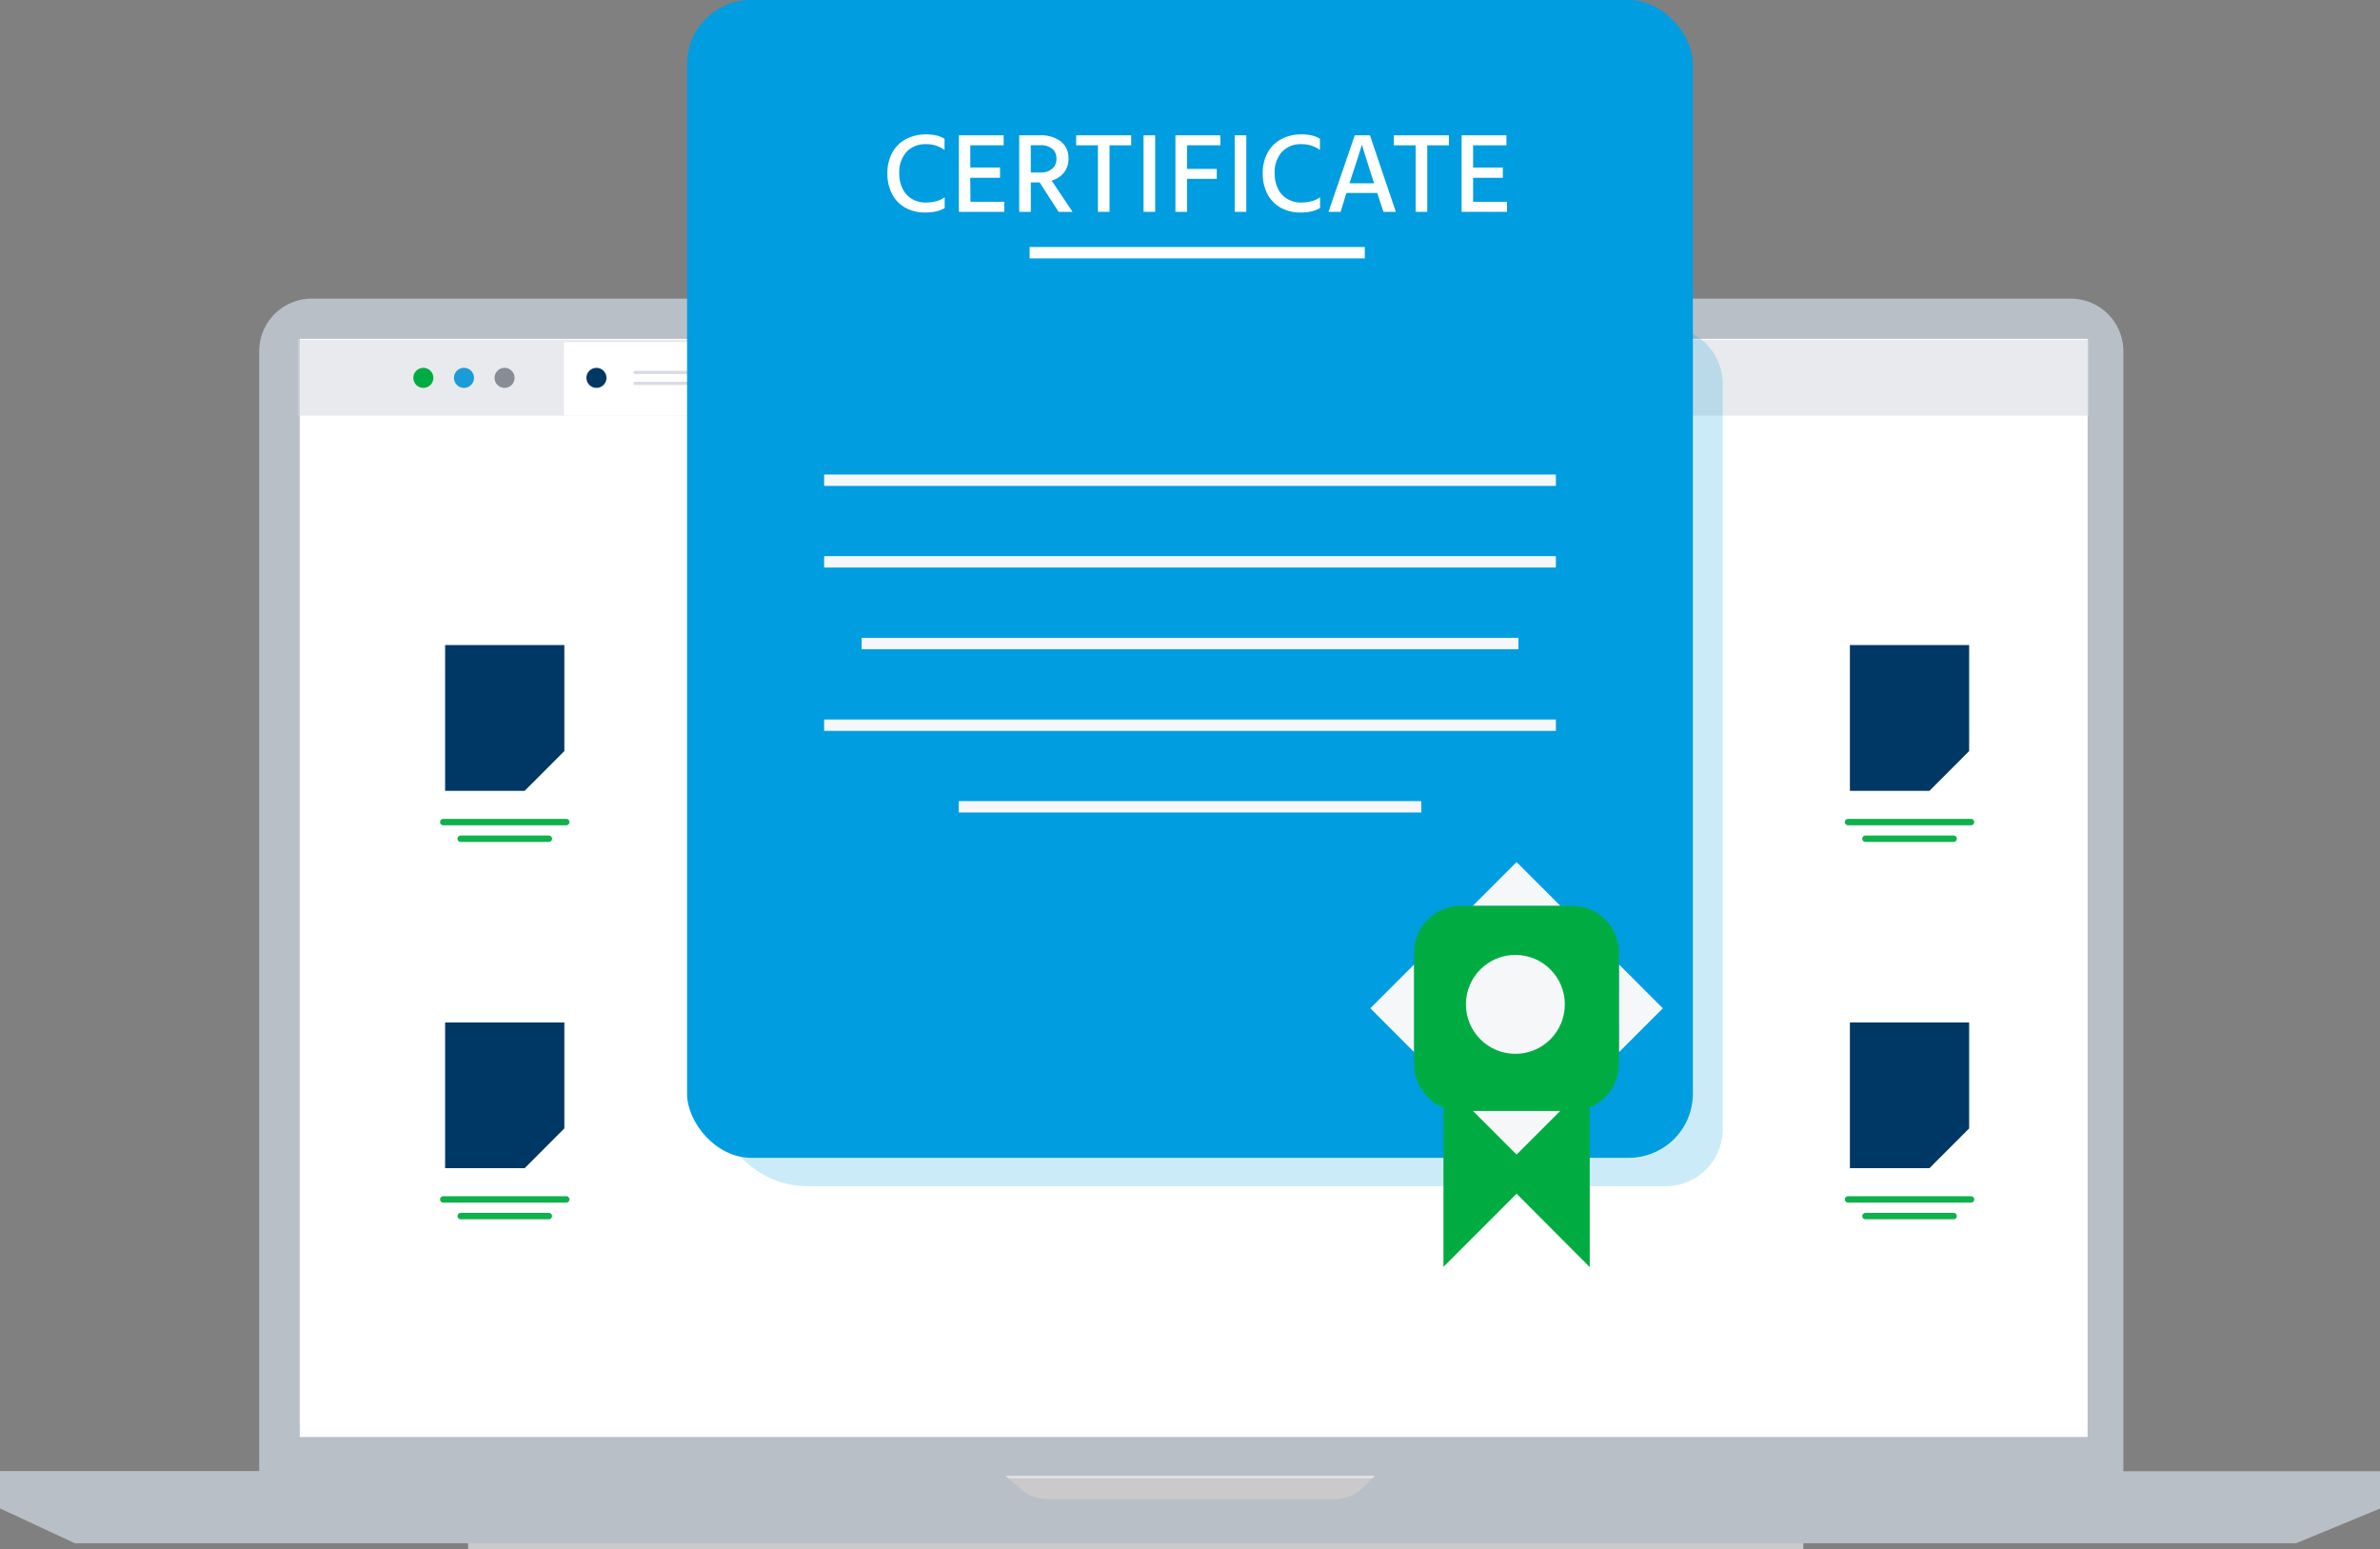 <svg xmlns="http://www.w3.org/2000/svg" width="371" height="241.449" viewBox="0 0 371 241.449">
  <rect x="0" y="0" width="371" height="241.449" fill="#808080" stroke="none"/>
  <g id="Certification" transform="translate(-217 -5603.59)">
    <g id="Group_4405" data-name="Group 4405" transform="translate(217 5603.59)">
      <path id="Path_14232" data-name="Path 14232" d="M530.857,367.81H805.035a8.207,8.207,0,0,1,8.207,8.207h0V551.672H522.65V376.017A8.207,8.207,0,0,1,530.857,367.81Z" transform="translate(-482.247 -321.263)" fill="#b9bfc7"/>
      <rect id="Rectangle_11388" data-name="Rectangle 11388" width="256.497" height="160.317" transform="translate(57.451 53.334)" fill="#fff"/>
      <rect id="Rectangle_11389" data-name="Rectangle 11389" width="278.693" height="171.167" transform="translate(46.728 52.818)" fill="#fff"/>
      <rect id="Rectangle_11390" data-name="Rectangle 11390" width="208.14" height="11.401" transform="translate(72.969 230.047)" fill="#fff" opacity="0.58" style="isolation: isolate"/>
      <path id="Path_14233" data-name="Path 14233" d="M849,575.615V569.8H693.026l-2.525,2.525a6.332,6.332,0,0,1-4.443,1.81H641.276a6.264,6.264,0,0,1-4.1-1.52l-3.3-2.841H478v5.818l11.664,5.429H835.924Z" transform="translate(-478 -340.474)" fill="#b9bfc7"/>
      <rect id="Rectangle_11391" data-name="Rectangle 11391" width="256.497" height="160.317" transform="translate(57.451 53.334)" fill="none"/>
      <rect id="Rectangle_11392" data-name="Rectangle 11392" width="279.191" height="11.804" transform="translate(46.438 52.976)" fill="#d5d9e0" opacity="0.54" style="isolation: isolate"/>
      <rect id="Rectangle_11393" data-name="Rectangle 11393" width="56.872" height="11.456" transform="translate(87.909 53.334)" fill="#fff"/>
      <circle id="Ellipse_1022" data-name="Ellipse 1022" cx="1.565" cy="1.565" r="1.565" transform="translate(64.427 57.333)" fill="#00ac41"/>
      <circle id="Ellipse_1023" data-name="Ellipse 1023" cx="1.565" cy="1.565" r="1.565" transform="translate(70.761 57.333)" fill="#199cd8"/>
      <circle id="Ellipse_1024" data-name="Ellipse 1024" cx="1.565" cy="1.565" r="1.565" transform="translate(77.087 57.333)" fill="#868d95"/>
      <circle id="Ellipse_1025" data-name="Ellipse 1025" cx="1.565" cy="1.565" r="1.565" transform="translate(91.411 57.333)" fill="#003865"/>
      <line id="Line_585" data-name="Line 585" x2="2.19" y2="2.19" transform="translate(138.112 57.804)" fill="none" stroke="#868d95" stroke-miterlimit="10" stroke-width="0.31"/>
      <line id="Line_586" data-name="Line 586" y1="2.19" x2="2.19" transform="translate(138.075 57.804)" fill="none" stroke="#868d95" stroke-miterlimit="10" stroke-width="0.31"/>
      <line id="Line_587" data-name="Line 587" y2="3.095" transform="translate(148.563 57.351)" fill="none" stroke="#868d95" stroke-miterlimit="10" stroke-width="0.31"/>
      <line id="Line_588" data-name="Line 588" x2="3.086" transform="translate(146.988 58.871)" fill="none" stroke="#868d95" stroke-miterlimit="10" stroke-width="0.31"/>
      <line id="Line_589" data-name="Line 589" x2="24.604" transform="translate(98.994 58.048)" fill="none" stroke="#d5d9e0" stroke-linecap="round" stroke-miterlimit="10" stroke-width="0.5" opacity="0.94" style="isolation: isolate"/>
      <line id="Line_590" data-name="Line 590" x2="8.316" transform="translate(98.994 59.749)" fill="none" stroke="#d5d9e0" stroke-linecap="round" stroke-miterlimit="10" stroke-width="0.5" opacity="0.94" style="isolation: isolate"/>
      <path id="Path_14234" data-name="Path 14234" d="M611.645,368.37h138.7a8.893,8.893,0,0,1,9.049,8.728V493.564a8.893,8.893,0,0,1-9.049,8.728H617.038a14.228,14.228,0,0,1-14.478-13.965V377.1a8.893,8.893,0,0,1,9.049-8.728Z" transform="translate(-490.848 -317.393)" fill="#009de0" opacity="0.2" style="isolation: isolate"/>
      <rect id="Rectangle_11394" data-name="Rectangle 11394" width="156.788" height="180.469" rx="10" transform="translate(107.101 0)" fill="#009de0"/>
      <path id="Path_14236" data-name="Path 14236" d="M573.266,444.013V427.49H554.68v22.721h12.4Z" transform="translate(-485.294 -326.94)" fill="#003865"/>
      <line id="Line_591" data-name="Line 591" x2="19.174" transform="translate(69.096 128.14)" fill="none" stroke="#00ac41" stroke-linecap="round" stroke-miterlimit="10" stroke-width="1" opacity="0.94" style="isolation: isolate"/>
      <line id="Line_592" data-name="Line 592" x2="13.745" transform="translate(71.811 130.737)" fill="none" stroke="#00ac41" stroke-linecap="round" stroke-miterlimit="10" stroke-width="1" opacity="0.94" style="isolation: isolate"/>
      <path id="Path_14237" data-name="Path 14237" d="M631.621,342.388a5.151,5.151,0,0,1,2.135-2.126,6.593,6.593,0,0,1,3.2-.742,6.675,6.675,0,0,1,1.656.19,3.715,3.715,0,0,1,1.167.5v1.737a4.723,4.723,0,0,0-2.878-.9,3.945,3.945,0,0,0-3.068,1.222,4.731,4.731,0,0,0-1.113,3.312,5.18,5.18,0,0,0,.525,2.416,3.747,3.747,0,0,0,1.457,1.584,4.144,4.144,0,0,0,2.2.561,5.972,5.972,0,0,0,1.629-.226,3.521,3.521,0,0,0,1.267-.606v1.683a4.3,4.3,0,0,1-1.312.525,7.766,7.766,0,0,1-1.692.181,6.234,6.234,0,0,1-3.14-.76,5.124,5.124,0,0,1-2.063-2.145,6.914,6.914,0,0,1-.724-3.212A6.644,6.644,0,0,1,631.621,342.388Z" transform="translate(-492.541 -318.572)" fill="#fff"/>
      <path id="Path_14238" data-name="Path 14238" d="M644.99,350.041h5.266v1.565H643.18V339.68h6.986v1.556h-5.2V344.7H649.6v1.6h-4.642Z" transform="translate(-493.712 -318.587)" fill="#fff"/>
      <path id="Path_14239" data-name="Path 14239" d="M659.715,351.605l-2.959-4.588H655.39v4.588h-1.81V339.679h3.185a5.173,5.173,0,0,1,3.3.95,3.24,3.24,0,0,1,1.194,2.669,3.421,3.421,0,0,1-.679,2.154,3.8,3.8,0,0,1-1.945,1.285l3.258,4.868Zm-4.325-6.126H656.9a2.714,2.714,0,0,0,1.81-.579,1.973,1.973,0,0,0,.67-1.6,1.891,1.891,0,0,0-.661-1.529,2.8,2.8,0,0,0-1.81-.552h-1.529Z" transform="translate(-494.702 -318.586)" fill="#fff"/>
      <path id="Path_14240" data-name="Path 14240" d="M671.968,339.68v1.556h-3.375v10.37h-1.81v-10.37H663.39V339.68Z" transform="translate(-495.635 -318.587)" fill="#fff"/>
      <path id="Path_14241" data-name="Path 14241" d="M676.81,339.68v11.926H675V339.68Z" transform="translate(-496.739 -318.587)" fill="#fff"/>
      <path id="Path_14242" data-name="Path 14242" d="M687.5,341.236h-5.2v3.674h4.633v1.556H682.3v5.14h-1.81V339.68h6.986Z" transform="translate(-497.261 -318.587)" fill="#fff"/>
      <path id="Path_14243" data-name="Path 14243" d="M692.51,339.68v11.926H690.7V339.68Z" transform="translate(-498.232 -318.587)" fill="#fff"/>
      <path id="Path_14244" data-name="Path 14244" d="M696.281,342.388a5.2,5.2,0,0,1,2.135-2.126,6.637,6.637,0,0,1,3.2-.742,6.741,6.741,0,0,1,1.665.19,3.81,3.81,0,0,1,1.167.5v1.737a4.765,4.765,0,0,0-2.887-.9,3.936,3.936,0,0,0-3.058,1.222,4.73,4.73,0,0,0-1.113,3.312,5.281,5.281,0,0,0,.516,2.416,3.768,3.768,0,0,0,1.466,1.584,4.138,4.138,0,0,0,2.19.561,5.972,5.972,0,0,0,1.629-.226,3.488,3.488,0,0,0,1.276-.606v1.683a4.349,4.349,0,0,1-1.321.525,7.656,7.656,0,0,1-1.692.181,6.253,6.253,0,0,1-3.14-.76,5.239,5.239,0,0,1-2.063-2.145,6.913,6.913,0,0,1-.724-3.212A6.644,6.644,0,0,1,696.281,342.388Z" transform="translate(-498.692 -318.572)" fill="#fff"/>
      <path id="Path_14245" data-name="Path 14245" d="M715.42,351.606l-.959-2.941h-4.814l-.9,2.941H706.86l4.09-11.926h2.371l4.036,11.926Zm-1.448-4.443-.2-.606q-1.52-4.706-1.7-5.429c-.244.832-.832,2.651-1.746,5.429l-.2.606Z" transform="translate(-499.77 -318.587)" fill="#fff"/>
      <path id="Path_14246" data-name="Path 14246" d="M726.7,339.68v1.556h-3.375v10.37h-1.81v-10.37H718.12V339.68Z" transform="translate(-500.841 -318.587)" fill="#fff"/>
      <path id="Path_14247" data-name="Path 14247" d="M731.582,350.041h5.284v1.565H729.79V339.68h6.986v1.556h-5.194V344.7h4.633v1.6h-4.633Z" transform="translate(-501.951 -318.587)" fill="#fff"/>
      <rect id="Rectangle_11395" data-name="Rectangle 11395" width="52.248" height="1.774" transform="translate(160.498 38.503)" fill="#fff"/>
      <rect id="Rectangle_11396" data-name="Rectangle 11396" width="114.069" height="1.774" transform="translate(128.466 73.965)" fill="#f6f7f9"/>
      <rect id="Rectangle_11397" data-name="Rectangle 11397" width="114.069" height="1.774" transform="translate(128.466 86.687)" fill="#f6f7f9"/>
      <rect id="Rectangle_11398" data-name="Rectangle 11398" width="102.378" height="1.774" transform="translate(134.311 99.419)" fill="#f6f7f9"/>
      <rect id="Rectangle_11399" data-name="Rectangle 11399" width="114.069" height="1.774" transform="translate(128.466 112.151)" fill="#f6f7f9"/>
      <rect id="Rectangle_11400" data-name="Rectangle 11400" width="72.101" height="1.774" transform="translate(149.45 124.873)" fill="#f6f7f9"/>
      <path id="Path_14248" data-name="Path 14248" d="M749.463,532l-11.4-11.438-11.4,11.4V506.92h22.8V532" transform="translate(-501.653 -334.495)" fill="#00ac41"/>
      <path id="Path_14249" data-name="Path 14249" d="M752.825,480.822V494.5l6.841-6.841-6.841-6.841m-31.924,0-6.841,6.841L720.9,494.5V480.822m15.962-15.962-6.841,6.841H743.7l-6.841-6.841" transform="translate(-500.454 -330.495)" fill="#f6f7f9"/>
      <path id="Path_14250" data-name="Path 14250" d="M745.382,507.7H731.7l6.841,6.841,6.841-6.841" transform="translate(-502.132 -334.57)" fill="#f6f7f9"/>
      <circle id="Ellipse_1026" data-name="Ellipse 1026" cx="9.121" cy="9.121" r="9.121" transform="translate(227.287 148.047)" fill="#fff"/>
      <path id="Path_14251" data-name="Path 14251" d="M728.859,504.344h17.419a7.239,7.239,0,0,0,7.239-7.239V479.659a7.239,7.239,0,0,0-7.239-7.239H728.859a7.239,7.239,0,0,0-7.239,7.239v17.446a7.239,7.239,0,0,0,7.239,7.239" transform="translate(-501.174 -331.214)" fill="#00ac41"/>
      <circle id="Ellipse_1027" data-name="Ellipse 1027" cx="7.71" cy="7.71" r="7.71" transform="translate(228.509 148.843)" fill="#f6f7f9"/>
      <path id="Path_14277" data-name="Path 14277" d="M815.266,444.013V427.49H796.68v22.721h12.4Z" transform="translate(-508.313 -326.94)" fill="#003865"/>
      <line id="Line_594" data-name="Line 594" x2="19.174" transform="translate(288.077 128.14)" fill="none" stroke="#00ac41" stroke-linecap="round" stroke-miterlimit="10" stroke-width="1" opacity="0.94" style="isolation: isolate"/>
      <line id="Line_595" data-name="Line 595" x2="13.745" transform="translate(290.792 130.737)" fill="none" stroke="#00ac41" stroke-linecap="round" stroke-miterlimit="10" stroke-width="1" opacity="0.94" style="isolation: isolate"/>
      <path id="Path_14278" data-name="Path 14278" d="M573.266,509.013V492.49H554.68v22.721h12.4Z" transform="translate(-485.294 -333.123)" fill="#003865"/>
      <line id="Line_596" data-name="Line 596" x2="19.174" transform="translate(69.096 186.957)" fill="none" stroke="#00ac41" stroke-linecap="round" stroke-miterlimit="10" stroke-width="1" opacity="0.94" style="isolation: isolate"/>
      <line id="Line_597" data-name="Line 597" x2="13.745" transform="translate(71.811 189.554)" fill="none" stroke="#00ac41" stroke-linecap="round" stroke-miterlimit="10" stroke-width="1" opacity="0.94" style="isolation: isolate"/>
      <path id="Path_14279" data-name="Path 14279" d="M815.266,509.013V492.49H796.68v22.721h12.4Z" transform="translate(-508.313 -333.123)" fill="#003865"/>
      <line id="Line_598" data-name="Line 598" x2="19.174" transform="translate(288.077 186.957)" fill="none" stroke="#00ac41" stroke-linecap="round" stroke-miterlimit="10" stroke-width="1" opacity="0.94" style="isolation: isolate"/>
      <line id="Line_599" data-name="Line 599" x2="13.745" transform="translate(290.792 189.554)" fill="none" stroke="#00ac41" stroke-linecap="round" stroke-miterlimit="10" stroke-width="1" opacity="0.94" style="isolation: isolate"/>
    </g>
  </g>
</svg>
